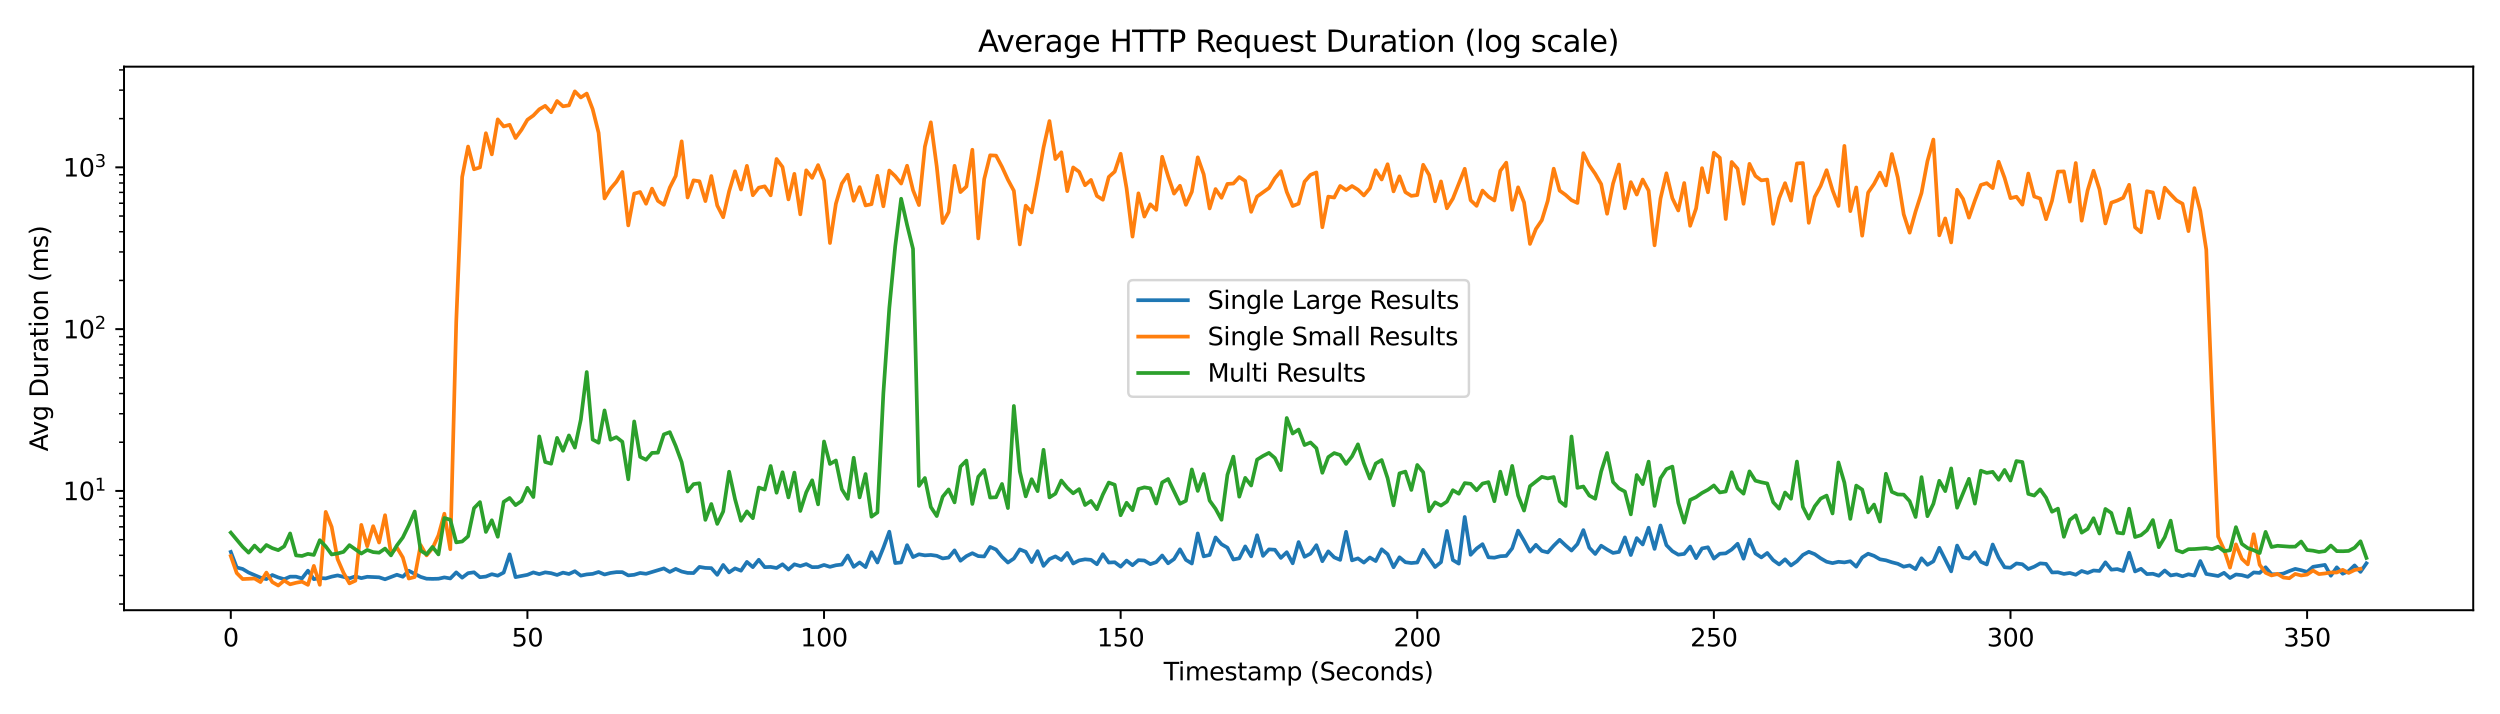 <?xml version="1.0" encoding="utf-8" standalone="no"?>
<!DOCTYPE svg PUBLIC "-//W3C//DTD SVG 1.1//EN"
  "http://www.w3.org/Graphics/SVG/1.1/DTD/svg11.dtd">
<svg xmlns:xlink="http://www.w3.org/1999/xlink" width="1008pt" height="288pt" viewBox="0 0 1008 288" xmlns="http://www.w3.org/2000/svg" version="1.1">
 <defs>
  <style type="text/css">*{stroke-linejoin: round; stroke-linecap: butt}</style>
 </defs>
 <g id="figure_1">
  <g id="patch_1">
   <path d="M 0 288 
L 1008 288 
L 1008 0 
L 0 0 
z
" style="fill: #ffffff"/>
  </g>
  <g id="axes_1">
   <g id="patch_2">
    <path d="M 50.003 246.04 
L 997.2 246.04 
L 997.2 26.88 
L 50.003 26.88 
z
" style="fill: #ffffff"/>
   </g>
   <g id="matplotlib.axis_1">
    <g id="xtick_1">
     <g id="line2d_1">
      <defs>
       <path id="mf1bc089204" d="M 0 0 
L 0 3.5 
" style="stroke: #000000; stroke-width: 0.8"/>
      </defs>
      <g>
       <use xlink:href="#mf1bc089204" x="93.057" y="246.04" style="stroke: #000000; stroke-width: 0.8"/>
      </g>
     </g>
     <g id="text_1">
      <!-- 0 -->
      <g transform="translate(89.876 260.638) scale(0.1 -0.1)">
       <defs>
        <path id="DejaVuSans-30" d="M 2034 4250 
Q 1547 4250 1301 3770 
Q 1056 3291 1056 2328 
Q 1056 1369 1301 889 
Q 1547 409 2034 409 
Q 2525 409 2770 889 
Q 3016 1369 3016 2328 
Q 3016 3291 2770 3770 
Q 2525 4250 2034 4250 
z
M 2034 4750 
Q 2819 4750 3233 4129 
Q 3647 3509 3647 2328 
Q 3647 1150 3233 529 
Q 2819 -91 2034 -91 
Q 1250 -91 836 529 
Q 422 1150 422 2328 
Q 422 3509 836 4129 
Q 1250 4750 2034 4750 
z
" transform="scale(0.016)"/>
       </defs>
       <use xlink:href="#DejaVuSans-30"/>
      </g>
     </g>
    </g>
    <g id="xtick_2">
     <g id="line2d_2">
      <g>
       <use xlink:href="#mf1bc089204" x="212.653" y="246.04" style="stroke: #000000; stroke-width: 0.8"/>
      </g>
     </g>
     <g id="text_2">
      <!-- 50 -->
      <g transform="translate(206.29 260.638) scale(0.1 -0.1)">
       <defs>
        <path id="DejaVuSans-35" d="M 691 4666 
L 3169 4666 
L 3169 4134 
L 1269 4134 
L 1269 2991 
Q 1406 3038 1543 3061 
Q 1681 3084 1819 3084 
Q 2600 3084 3056 2656 
Q 3513 2228 3513 1497 
Q 3513 744 3044 326 
Q 2575 -91 1722 -91 
Q 1428 -91 1123 -41 
Q 819 9 494 109 
L 494 744 
Q 775 591 1075 516 
Q 1375 441 1709 441 
Q 2250 441 2565 725 
Q 2881 1009 2881 1497 
Q 2881 1984 2565 2268 
Q 2250 2553 1709 2553 
Q 1456 2553 1204 2497 
Q 953 2441 691 2322 
L 691 4666 
z
" transform="scale(0.016)"/>
       </defs>
       <use xlink:href="#DejaVuSans-35"/>
       <use xlink:href="#DejaVuSans-30" transform="translate(63.623 0)"/>
      </g>
     </g>
    </g>
    <g id="xtick_3">
     <g id="line2d_3">
      <g>
       <use xlink:href="#mf1bc089204" x="332.248" y="246.04" style="stroke: #000000; stroke-width: 0.8"/>
      </g>
     </g>
     <g id="text_3">
      <!-- 100 -->
      <g transform="translate(322.705 260.638) scale(0.1 -0.1)">
       <defs>
        <path id="DejaVuSans-31" d="M 794 531 
L 1825 531 
L 1825 4091 
L 703 3866 
L 703 4441 
L 1819 4666 
L 2450 4666 
L 2450 531 
L 3481 531 
L 3481 0 
L 794 0 
L 794 531 
z
" transform="scale(0.016)"/>
       </defs>
       <use xlink:href="#DejaVuSans-31"/>
       <use xlink:href="#DejaVuSans-30" transform="translate(63.623 0)"/>
       <use xlink:href="#DejaVuSans-30" transform="translate(127.246 0)"/>
      </g>
     </g>
    </g>
    <g id="xtick_4">
     <g id="line2d_4">
      <g>
       <use xlink:href="#mf1bc089204" x="451.844" y="246.04" style="stroke: #000000; stroke-width: 0.8"/>
      </g>
     </g>
     <g id="text_4">
      <!-- 150 -->
      <g transform="translate(442.3 260.638) scale(0.1 -0.1)">
       <use xlink:href="#DejaVuSans-31"/>
       <use xlink:href="#DejaVuSans-35" transform="translate(63.623 0)"/>
       <use xlink:href="#DejaVuSans-30" transform="translate(127.246 0)"/>
      </g>
     </g>
    </g>
    <g id="xtick_5">
     <g id="line2d_5">
      <g>
       <use xlink:href="#mf1bc089204" x="571.44" y="246.04" style="stroke: #000000; stroke-width: 0.8"/>
      </g>
     </g>
     <g id="text_5">
      <!-- 200 -->
      <g transform="translate(561.896 260.638) scale(0.1 -0.1)">
       <defs>
        <path id="DejaVuSans-32" d="M 1228 531 
L 3431 531 
L 3431 0 
L 469 0 
L 469 531 
Q 828 903 1448 1529 
Q 2069 2156 2228 2338 
Q 2531 2678 2651 2914 
Q 2772 3150 2772 3378 
Q 2772 3750 2511 3984 
Q 2250 4219 1831 4219 
Q 1534 4219 1204 4116 
Q 875 4013 500 3803 
L 500 4441 
Q 881 4594 1212 4672 
Q 1544 4750 1819 4750 
Q 2544 4750 2975 4387 
Q 3406 4025 3406 3419 
Q 3406 3131 3298 2873 
Q 3191 2616 2906 2266 
Q 2828 2175 2409 1742 
Q 1991 1309 1228 531 
z
" transform="scale(0.016)"/>
       </defs>
       <use xlink:href="#DejaVuSans-32"/>
       <use xlink:href="#DejaVuSans-30" transform="translate(63.623 0)"/>
       <use xlink:href="#DejaVuSans-30" transform="translate(127.246 0)"/>
      </g>
     </g>
    </g>
    <g id="xtick_6">
     <g id="line2d_6">
      <g>
       <use xlink:href="#mf1bc089204" x="691.035" y="246.04" style="stroke: #000000; stroke-width: 0.8"/>
      </g>
     </g>
     <g id="text_6">
      <!-- 250 -->
      <g transform="translate(681.491 260.638) scale(0.1 -0.1)">
       <use xlink:href="#DejaVuSans-32"/>
       <use xlink:href="#DejaVuSans-35" transform="translate(63.623 0)"/>
       <use xlink:href="#DejaVuSans-30" transform="translate(127.246 0)"/>
      </g>
     </g>
    </g>
    <g id="xtick_7">
     <g id="line2d_7">
      <g>
       <use xlink:href="#mf1bc089204" x="810.631" y="246.04" style="stroke: #000000; stroke-width: 0.8"/>
      </g>
     </g>
     <g id="text_7">
      <!-- 300 -->
      <g transform="translate(801.087 260.638) scale(0.1 -0.1)">
       <defs>
        <path id="DejaVuSans-33" d="M 2597 2516 
Q 3050 2419 3304 2112 
Q 3559 1806 3559 1356 
Q 3559 666 3084 287 
Q 2609 -91 1734 -91 
Q 1441 -91 1130 -33 
Q 819 25 488 141 
L 488 750 
Q 750 597 1062 519 
Q 1375 441 1716 441 
Q 2309 441 2620 675 
Q 2931 909 2931 1356 
Q 2931 1769 2642 2001 
Q 2353 2234 1838 2234 
L 1294 2234 
L 1294 2753 
L 1863 2753 
Q 2328 2753 2575 2939 
Q 2822 3125 2822 3475 
Q 2822 3834 2567 4026 
Q 2313 4219 1838 4219 
Q 1578 4219 1281 4162 
Q 984 4106 628 3988 
L 628 4550 
Q 988 4650 1302 4700 
Q 1616 4750 1894 4750 
Q 2613 4750 3031 4423 
Q 3450 4097 3450 3541 
Q 3450 3153 3228 2886 
Q 3006 2619 2597 2516 
z
" transform="scale(0.016)"/>
       </defs>
       <use xlink:href="#DejaVuSans-33"/>
       <use xlink:href="#DejaVuSans-30" transform="translate(63.623 0)"/>
       <use xlink:href="#DejaVuSans-30" transform="translate(127.246 0)"/>
      </g>
     </g>
    </g>
    <g id="xtick_8">
     <g id="line2d_8">
      <g>
       <use xlink:href="#mf1bc089204" x="930.226" y="246.04" style="stroke: #000000; stroke-width: 0.8"/>
      </g>
     </g>
     <g id="text_8">
      <!-- 350 -->
      <g transform="translate(920.683 260.638) scale(0.1 -0.1)">
       <use xlink:href="#DejaVuSans-33"/>
       <use xlink:href="#DejaVuSans-35" transform="translate(63.623 0)"/>
       <use xlink:href="#DejaVuSans-30" transform="translate(127.246 0)"/>
      </g>
     </g>
    </g>
    <g id="text_9">
     <!-- Timestamp (Seconds) -->
     <g transform="translate(469.197 274.317) scale(0.1 -0.1)">
      <defs>
       <path id="DejaVuSans-54" d="M -19 4666 
L 3928 4666 
L 3928 4134 
L 2272 4134 
L 2272 0 
L 1638 0 
L 1638 4134 
L -19 4134 
L -19 4666 
z
" transform="scale(0.016)"/>
       <path id="DejaVuSans-69" d="M 603 3500 
L 1178 3500 
L 1178 0 
L 603 0 
L 603 3500 
z
M 603 4863 
L 1178 4863 
L 1178 4134 
L 603 4134 
L 603 4863 
z
" transform="scale(0.016)"/>
       <path id="DejaVuSans-6d" d="M 3328 2828 
Q 3544 3216 3844 3400 
Q 4144 3584 4550 3584 
Q 5097 3584 5394 3201 
Q 5691 2819 5691 2113 
L 5691 0 
L 5113 0 
L 5113 2094 
Q 5113 2597 4934 2840 
Q 4756 3084 4391 3084 
Q 3944 3084 3684 2787 
Q 3425 2491 3425 1978 
L 3425 0 
L 2847 0 
L 2847 2094 
Q 2847 2600 2669 2842 
Q 2491 3084 2119 3084 
Q 1678 3084 1418 2786 
Q 1159 2488 1159 1978 
L 1159 0 
L 581 0 
L 581 3500 
L 1159 3500 
L 1159 2956 
Q 1356 3278 1631 3431 
Q 1906 3584 2284 3584 
Q 2666 3584 2933 3390 
Q 3200 3197 3328 2828 
z
" transform="scale(0.016)"/>
       <path id="DejaVuSans-65" d="M 3597 1894 
L 3597 1613 
L 953 1613 
Q 991 1019 1311 708 
Q 1631 397 2203 397 
Q 2534 397 2845 478 
Q 3156 559 3463 722 
L 3463 178 
Q 3153 47 2828 -22 
Q 2503 -91 2169 -91 
Q 1331 -91 842 396 
Q 353 884 353 1716 
Q 353 2575 817 3079 
Q 1281 3584 2069 3584 
Q 2775 3584 3186 3129 
Q 3597 2675 3597 1894 
z
M 3022 2063 
Q 3016 2534 2758 2815 
Q 2500 3097 2075 3097 
Q 1594 3097 1305 2825 
Q 1016 2553 972 2059 
L 3022 2063 
z
" transform="scale(0.016)"/>
       <path id="DejaVuSans-73" d="M 2834 3397 
L 2834 2853 
Q 2591 2978 2328 3040 
Q 2066 3103 1784 3103 
Q 1356 3103 1142 2972 
Q 928 2841 928 2578 
Q 928 2378 1081 2264 
Q 1234 2150 1697 2047 
L 1894 2003 
Q 2506 1872 2764 1633 
Q 3022 1394 3022 966 
Q 3022 478 2636 193 
Q 2250 -91 1575 -91 
Q 1294 -91 989 -36 
Q 684 19 347 128 
L 347 722 
Q 666 556 975 473 
Q 1284 391 1588 391 
Q 1994 391 2212 530 
Q 2431 669 2431 922 
Q 2431 1156 2273 1281 
Q 2116 1406 1581 1522 
L 1381 1569 
Q 847 1681 609 1914 
Q 372 2147 372 2553 
Q 372 3047 722 3315 
Q 1072 3584 1716 3584 
Q 2034 3584 2315 3537 
Q 2597 3491 2834 3397 
z
" transform="scale(0.016)"/>
       <path id="DejaVuSans-74" d="M 1172 4494 
L 1172 3500 
L 2356 3500 
L 2356 3053 
L 1172 3053 
L 1172 1153 
Q 1172 725 1289 603 
Q 1406 481 1766 481 
L 2356 481 
L 2356 0 
L 1766 0 
Q 1100 0 847 248 
Q 594 497 594 1153 
L 594 3053 
L 172 3053 
L 172 3500 
L 594 3500 
L 594 4494 
L 1172 4494 
z
" transform="scale(0.016)"/>
       <path id="DejaVuSans-61" d="M 2194 1759 
Q 1497 1759 1228 1600 
Q 959 1441 959 1056 
Q 959 750 1161 570 
Q 1363 391 1709 391 
Q 2188 391 2477 730 
Q 2766 1069 2766 1631 
L 2766 1759 
L 2194 1759 
z
M 3341 1997 
L 3341 0 
L 2766 0 
L 2766 531 
Q 2569 213 2275 61 
Q 1981 -91 1556 -91 
Q 1019 -91 701 211 
Q 384 513 384 1019 
Q 384 1609 779 1909 
Q 1175 2209 1959 2209 
L 2766 2209 
L 2766 2266 
Q 2766 2663 2505 2880 
Q 2244 3097 1772 3097 
Q 1472 3097 1187 3025 
Q 903 2953 641 2809 
L 641 3341 
Q 956 3463 1253 3523 
Q 1550 3584 1831 3584 
Q 2591 3584 2966 3190 
Q 3341 2797 3341 1997 
z
" transform="scale(0.016)"/>
       <path id="DejaVuSans-70" d="M 1159 525 
L 1159 -1331 
L 581 -1331 
L 581 3500 
L 1159 3500 
L 1159 2969 
Q 1341 3281 1617 3432 
Q 1894 3584 2278 3584 
Q 2916 3584 3314 3078 
Q 3713 2572 3713 1747 
Q 3713 922 3314 415 
Q 2916 -91 2278 -91 
Q 1894 -91 1617 61 
Q 1341 213 1159 525 
z
M 3116 1747 
Q 3116 2381 2855 2742 
Q 2594 3103 2138 3103 
Q 1681 3103 1420 2742 
Q 1159 2381 1159 1747 
Q 1159 1113 1420 752 
Q 1681 391 2138 391 
Q 2594 391 2855 752 
Q 3116 1113 3116 1747 
z
" transform="scale(0.016)"/>
       <path id="DejaVuSans-20" transform="scale(0.016)"/>
       <path id="DejaVuSans-28" d="M 1984 4856 
Q 1566 4138 1362 3434 
Q 1159 2731 1159 2009 
Q 1159 1288 1364 580 
Q 1569 -128 1984 -844 
L 1484 -844 
Q 1016 -109 783 600 
Q 550 1309 550 2009 
Q 550 2706 781 3412 
Q 1013 4119 1484 4856 
L 1984 4856 
z
" transform="scale(0.016)"/>
       <path id="DejaVuSans-53" d="M 3425 4513 
L 3425 3897 
Q 3066 4069 2747 4153 
Q 2428 4238 2131 4238 
Q 1616 4238 1336 4038 
Q 1056 3838 1056 3469 
Q 1056 3159 1242 3001 
Q 1428 2844 1947 2747 
L 2328 2669 
Q 3034 2534 3370 2195 
Q 3706 1856 3706 1288 
Q 3706 609 3251 259 
Q 2797 -91 1919 -91 
Q 1588 -91 1214 -16 
Q 841 59 441 206 
L 441 856 
Q 825 641 1194 531 
Q 1563 422 1919 422 
Q 2459 422 2753 634 
Q 3047 847 3047 1241 
Q 3047 1584 2836 1778 
Q 2625 1972 2144 2069 
L 1759 2144 
Q 1053 2284 737 2584 
Q 422 2884 422 3419 
Q 422 4038 858 4394 
Q 1294 4750 2059 4750 
Q 2388 4750 2728 4690 
Q 3069 4631 3425 4513 
z
" transform="scale(0.016)"/>
       <path id="DejaVuSans-63" d="M 3122 3366 
L 3122 2828 
Q 2878 2963 2633 3030 
Q 2388 3097 2138 3097 
Q 1578 3097 1268 2742 
Q 959 2388 959 1747 
Q 959 1106 1268 751 
Q 1578 397 2138 397 
Q 2388 397 2633 464 
Q 2878 531 3122 666 
L 3122 134 
Q 2881 22 2623 -34 
Q 2366 -91 2075 -91 
Q 1284 -91 818 406 
Q 353 903 353 1747 
Q 353 2603 823 3093 
Q 1294 3584 2113 3584 
Q 2378 3584 2631 3529 
Q 2884 3475 3122 3366 
z
" transform="scale(0.016)"/>
       <path id="DejaVuSans-6f" d="M 1959 3097 
Q 1497 3097 1228 2736 
Q 959 2375 959 1747 
Q 959 1119 1226 758 
Q 1494 397 1959 397 
Q 2419 397 2687 759 
Q 2956 1122 2956 1747 
Q 2956 2369 2687 2733 
Q 2419 3097 1959 3097 
z
M 1959 3584 
Q 2709 3584 3137 3096 
Q 3566 2609 3566 1747 
Q 3566 888 3137 398 
Q 2709 -91 1959 -91 
Q 1206 -91 779 398 
Q 353 888 353 1747 
Q 353 2609 779 3096 
Q 1206 3584 1959 3584 
z
" transform="scale(0.016)"/>
       <path id="DejaVuSans-6e" d="M 3513 2113 
L 3513 0 
L 2938 0 
L 2938 2094 
Q 2938 2591 2744 2837 
Q 2550 3084 2163 3084 
Q 1697 3084 1428 2787 
Q 1159 2491 1159 1978 
L 1159 0 
L 581 0 
L 581 3500 
L 1159 3500 
L 1159 2956 
Q 1366 3272 1645 3428 
Q 1925 3584 2291 3584 
Q 2894 3584 3203 3211 
Q 3513 2838 3513 2113 
z
" transform="scale(0.016)"/>
       <path id="DejaVuSans-64" d="M 2906 2969 
L 2906 4863 
L 3481 4863 
L 3481 0 
L 2906 0 
L 2906 525 
Q 2725 213 2448 61 
Q 2172 -91 1784 -91 
Q 1150 -91 751 415 
Q 353 922 353 1747 
Q 353 2572 751 3078 
Q 1150 3584 1784 3584 
Q 2172 3584 2448 3432 
Q 2725 3281 2906 2969 
z
M 947 1747 
Q 947 1113 1208 752 
Q 1469 391 1925 391 
Q 2381 391 2643 752 
Q 2906 1113 2906 1747 
Q 2906 2381 2643 2742 
Q 2381 3103 1925 3103 
Q 1469 3103 1208 2742 
Q 947 2381 947 1747 
z
" transform="scale(0.016)"/>
       <path id="DejaVuSans-29" d="M 513 4856 
L 1013 4856 
Q 1481 4119 1714 3412 
Q 1947 2706 1947 2009 
Q 1947 1309 1714 600 
Q 1481 -109 1013 -844 
L 513 -844 
Q 928 -128 1133 580 
Q 1338 1288 1338 2009 
Q 1338 2731 1133 3434 
Q 928 4138 513 4856 
z
" transform="scale(0.016)"/>
      </defs>
      <use xlink:href="#DejaVuSans-54"/>
      <use xlink:href="#DejaVuSans-69" transform="translate(57.959 0)"/>
      <use xlink:href="#DejaVuSans-6d" transform="translate(85.742 0)"/>
      <use xlink:href="#DejaVuSans-65" transform="translate(183.154 0)"/>
      <use xlink:href="#DejaVuSans-73" transform="translate(244.678 0)"/>
      <use xlink:href="#DejaVuSans-74" transform="translate(296.777 0)"/>
      <use xlink:href="#DejaVuSans-61" transform="translate(335.986 0)"/>
      <use xlink:href="#DejaVuSans-6d" transform="translate(397.266 0)"/>
      <use xlink:href="#DejaVuSans-70" transform="translate(494.678 0)"/>
      <use xlink:href="#DejaVuSans-20" transform="translate(558.154 0)"/>
      <use xlink:href="#DejaVuSans-28" transform="translate(589.941 0)"/>
      <use xlink:href="#DejaVuSans-53" transform="translate(628.955 0)"/>
      <use xlink:href="#DejaVuSans-65" transform="translate(692.432 0)"/>
      <use xlink:href="#DejaVuSans-63" transform="translate(753.955 0)"/>
      <use xlink:href="#DejaVuSans-6f" transform="translate(808.936 0)"/>
      <use xlink:href="#DejaVuSans-6e" transform="translate(870.117 0)"/>
      <use xlink:href="#DejaVuSans-64" transform="translate(933.496 0)"/>
      <use xlink:href="#DejaVuSans-73" transform="translate(996.973 0)"/>
      <use xlink:href="#DejaVuSans-29" transform="translate(1049.072 0)"/>
     </g>
    </g>
   </g>
   <g id="matplotlib.axis_2">
    <g id="ytick_1">
     <g id="line2d_9">
      <defs>
       <path id="m3a7e200749" d="M 0 0 
L -3.5 0 
" style="stroke: #000000; stroke-width: 0.8"/>
      </defs>
      <g>
       <use xlink:href="#m3a7e200749" x="50.003" y="197.947" style="stroke: #000000; stroke-width: 0.8"/>
      </g>
     </g>
     <g id="text_10">
      <!-- $\mathdefault{10^{1}}$ -->
      <g transform="translate(25.403 201.746) scale(0.1 -0.1)">
       <use xlink:href="#DejaVuSans-31" transform="translate(0 0.684)"/>
       <use xlink:href="#DejaVuSans-30" transform="translate(63.623 0.684)"/>
       <use xlink:href="#DejaVuSans-31" transform="translate(128.203 38.966) scale(0.7)"/>
      </g>
     </g>
    </g>
    <g id="ytick_2">
     <g id="line2d_10">
      <g>
       <use xlink:href="#m3a7e200749" x="50.003" y="132.707" style="stroke: #000000; stroke-width: 0.8"/>
      </g>
     </g>
     <g id="text_11">
      <!-- $\mathdefault{10^{2}}$ -->
      <g transform="translate(25.403 136.507) scale(0.1 -0.1)">
       <use xlink:href="#DejaVuSans-31" transform="translate(0 0.766)"/>
       <use xlink:href="#DejaVuSans-30" transform="translate(63.623 0.766)"/>
       <use xlink:href="#DejaVuSans-32" transform="translate(128.203 39.047) scale(0.7)"/>
      </g>
     </g>
    </g>
    <g id="ytick_3">
     <g id="line2d_11">
      <g>
       <use xlink:href="#m3a7e200749" x="50.003" y="67.468" style="stroke: #000000; stroke-width: 0.8"/>
      </g>
     </g>
     <g id="text_12">
      <!-- $\mathdefault{10^{3}}$ -->
      <g transform="translate(25.403 71.267) scale(0.1 -0.1)">
       <use xlink:href="#DejaVuSans-31" transform="translate(0 0.766)"/>
       <use xlink:href="#DejaVuSans-30" transform="translate(63.623 0.766)"/>
       <use xlink:href="#DejaVuSans-33" transform="translate(128.203 39.047) scale(0.7)"/>
      </g>
     </g>
    </g>
    <g id="ytick_4">
     <g id="line2d_12">
      <defs>
       <path id="mec856855a8" d="M 0 0 
L -2 0 
" style="stroke: #000000; stroke-width: 0.6"/>
      </defs>
      <g>
       <use xlink:href="#mec856855a8" x="50.003" y="243.548" style="stroke: #000000; stroke-width: 0.6"/>
      </g>
     </g>
    </g>
    <g id="ytick_5">
     <g id="line2d_13">
      <g>
       <use xlink:href="#mec856855a8" x="50.003" y="232.06" style="stroke: #000000; stroke-width: 0.6"/>
      </g>
     </g>
    </g>
    <g id="ytick_6">
     <g id="line2d_14">
      <g>
       <use xlink:href="#mec856855a8" x="50.003" y="223.909" style="stroke: #000000; stroke-width: 0.6"/>
      </g>
     </g>
    </g>
    <g id="ytick_7">
     <g id="line2d_15">
      <g>
       <use xlink:href="#mec856855a8" x="50.003" y="217.586" style="stroke: #000000; stroke-width: 0.6"/>
      </g>
     </g>
    </g>
    <g id="ytick_8">
     <g id="line2d_16">
      <g>
       <use xlink:href="#mec856855a8" x="50.003" y="212.421" style="stroke: #000000; stroke-width: 0.6"/>
      </g>
     </g>
    </g>
    <g id="ytick_9">
     <g id="line2d_17">
      <g>
       <use xlink:href="#mec856855a8" x="50.003" y="208.053" style="stroke: #000000; stroke-width: 0.6"/>
      </g>
     </g>
    </g>
    <g id="ytick_10">
     <g id="line2d_18">
      <g>
       <use xlink:href="#mec856855a8" x="50.003" y="204.27" style="stroke: #000000; stroke-width: 0.6"/>
      </g>
     </g>
    </g>
    <g id="ytick_11">
     <g id="line2d_19">
      <g>
       <use xlink:href="#mec856855a8" x="50.003" y="200.932" style="stroke: #000000; stroke-width: 0.6"/>
      </g>
     </g>
    </g>
    <g id="ytick_12">
     <g id="line2d_20">
      <g>
       <use xlink:href="#mec856855a8" x="50.003" y="178.308" style="stroke: #000000; stroke-width: 0.6"/>
      </g>
     </g>
    </g>
    <g id="ytick_13">
     <g id="line2d_21">
      <g>
       <use xlink:href="#mec856855a8" x="50.003" y="166.82" style="stroke: #000000; stroke-width: 0.6"/>
      </g>
     </g>
    </g>
    <g id="ytick_14">
     <g id="line2d_22">
      <g>
       <use xlink:href="#mec856855a8" x="50.003" y="158.669" style="stroke: #000000; stroke-width: 0.6"/>
      </g>
     </g>
    </g>
    <g id="ytick_15">
     <g id="line2d_23">
      <g>
       <use xlink:href="#mec856855a8" x="50.003" y="152.347" style="stroke: #000000; stroke-width: 0.6"/>
      </g>
     </g>
    </g>
    <g id="ytick_16">
     <g id="line2d_24">
      <g>
       <use xlink:href="#mec856855a8" x="50.003" y="147.181" style="stroke: #000000; stroke-width: 0.6"/>
      </g>
     </g>
    </g>
    <g id="ytick_17">
     <g id="line2d_25">
      <g>
       <use xlink:href="#mec856855a8" x="50.003" y="142.813" style="stroke: #000000; stroke-width: 0.6"/>
      </g>
     </g>
    </g>
    <g id="ytick_18">
     <g id="line2d_26">
      <g>
       <use xlink:href="#mec856855a8" x="50.003" y="139.03" style="stroke: #000000; stroke-width: 0.6"/>
      </g>
     </g>
    </g>
    <g id="ytick_19">
     <g id="line2d_27">
      <g>
       <use xlink:href="#mec856855a8" x="50.003" y="135.693" style="stroke: #000000; stroke-width: 0.6"/>
      </g>
     </g>
    </g>
    <g id="ytick_20">
     <g id="line2d_28">
      <g>
       <use xlink:href="#mec856855a8" x="50.003" y="113.068" style="stroke: #000000; stroke-width: 0.6"/>
      </g>
     </g>
    </g>
    <g id="ytick_21">
     <g id="line2d_29">
      <g>
       <use xlink:href="#mec856855a8" x="50.003" y="101.58" style="stroke: #000000; stroke-width: 0.6"/>
      </g>
     </g>
    </g>
    <g id="ytick_22">
     <g id="line2d_30">
      <g>
       <use xlink:href="#mec856855a8" x="50.003" y="93.429" style="stroke: #000000; stroke-width: 0.6"/>
      </g>
     </g>
    </g>
    <g id="ytick_23">
     <g id="line2d_31">
      <g>
       <use xlink:href="#mec856855a8" x="50.003" y="87.107" style="stroke: #000000; stroke-width: 0.6"/>
      </g>
     </g>
    </g>
    <g id="ytick_24">
     <g id="line2d_32">
      <g>
       <use xlink:href="#mec856855a8" x="50.003" y="81.941" style="stroke: #000000; stroke-width: 0.6"/>
      </g>
     </g>
    </g>
    <g id="ytick_25">
     <g id="line2d_33">
      <g>
       <use xlink:href="#mec856855a8" x="50.003" y="77.574" style="stroke: #000000; stroke-width: 0.6"/>
      </g>
     </g>
    </g>
    <g id="ytick_26">
     <g id="line2d_34">
      <g>
       <use xlink:href="#mec856855a8" x="50.003" y="73.79" style="stroke: #000000; stroke-width: 0.6"/>
      </g>
     </g>
    </g>
    <g id="ytick_27">
     <g id="line2d_35">
      <g>
       <use xlink:href="#mec856855a8" x="50.003" y="70.453" style="stroke: #000000; stroke-width: 0.6"/>
      </g>
     </g>
    </g>
    <g id="ytick_28">
     <g id="line2d_36">
      <g>
       <use xlink:href="#mec856855a8" x="50.003" y="47.829" style="stroke: #000000; stroke-width: 0.6"/>
      </g>
     </g>
    </g>
    <g id="ytick_29">
     <g id="line2d_37">
      <g>
       <use xlink:href="#mec856855a8" x="50.003" y="36.34" style="stroke: #000000; stroke-width: 0.6"/>
      </g>
     </g>
    </g>
    <g id="ytick_30">
     <g id="line2d_38">
      <g>
       <use xlink:href="#mec856855a8" x="50.003" y="28.19" style="stroke: #000000; stroke-width: 0.6"/>
      </g>
     </g>
    </g>
    <g id="text_13">
     <!-- Avg Duration (ms) -->
     <g transform="translate(19.323 181.99) rotate(-90) scale(0.1 -0.1)">
      <defs>
       <path id="DejaVuSans-41" d="M 2188 4044 
L 1331 1722 
L 3047 1722 
L 2188 4044 
z
M 1831 4666 
L 2547 4666 
L 4325 0 
L 3669 0 
L 3244 1197 
L 1141 1197 
L 716 0 
L 50 0 
L 1831 4666 
z
" transform="scale(0.016)"/>
       <path id="DejaVuSans-76" d="M 191 3500 
L 800 3500 
L 1894 563 
L 2988 3500 
L 3597 3500 
L 2284 0 
L 1503 0 
L 191 3500 
z
" transform="scale(0.016)"/>
       <path id="DejaVuSans-67" d="M 2906 1791 
Q 2906 2416 2648 2759 
Q 2391 3103 1925 3103 
Q 1463 3103 1205 2759 
Q 947 2416 947 1791 
Q 947 1169 1205 825 
Q 1463 481 1925 481 
Q 2391 481 2648 825 
Q 2906 1169 2906 1791 
z
M 3481 434 
Q 3481 -459 3084 -895 
Q 2688 -1331 1869 -1331 
Q 1566 -1331 1297 -1286 
Q 1028 -1241 775 -1147 
L 775 -588 
Q 1028 -725 1275 -790 
Q 1522 -856 1778 -856 
Q 2344 -856 2625 -561 
Q 2906 -266 2906 331 
L 2906 616 
Q 2728 306 2450 153 
Q 2172 0 1784 0 
Q 1141 0 747 490 
Q 353 981 353 1791 
Q 353 2603 747 3093 
Q 1141 3584 1784 3584 
Q 2172 3584 2450 3431 
Q 2728 3278 2906 2969 
L 2906 3500 
L 3481 3500 
L 3481 434 
z
" transform="scale(0.016)"/>
       <path id="DejaVuSans-44" d="M 1259 4147 
L 1259 519 
L 2022 519 
Q 2988 519 3436 956 
Q 3884 1394 3884 2338 
Q 3884 3275 3436 3711 
Q 2988 4147 2022 4147 
L 1259 4147 
z
M 628 4666 
L 1925 4666 
Q 3281 4666 3915 4102 
Q 4550 3538 4550 2338 
Q 4550 1131 3912 565 
Q 3275 0 1925 0 
L 628 0 
L 628 4666 
z
" transform="scale(0.016)"/>
       <path id="DejaVuSans-75" d="M 544 1381 
L 544 3500 
L 1119 3500 
L 1119 1403 
Q 1119 906 1312 657 
Q 1506 409 1894 409 
Q 2359 409 2629 706 
Q 2900 1003 2900 1516 
L 2900 3500 
L 3475 3500 
L 3475 0 
L 2900 0 
L 2900 538 
Q 2691 219 2414 64 
Q 2138 -91 1772 -91 
Q 1169 -91 856 284 
Q 544 659 544 1381 
z
M 1991 3584 
L 1991 3584 
z
" transform="scale(0.016)"/>
       <path id="DejaVuSans-72" d="M 2631 2963 
Q 2534 3019 2420 3045 
Q 2306 3072 2169 3072 
Q 1681 3072 1420 2755 
Q 1159 2438 1159 1844 
L 1159 0 
L 581 0 
L 581 3500 
L 1159 3500 
L 1159 2956 
Q 1341 3275 1631 3429 
Q 1922 3584 2338 3584 
Q 2397 3584 2469 3576 
Q 2541 3569 2628 3553 
L 2631 2963 
z
" transform="scale(0.016)"/>
      </defs>
      <use xlink:href="#DejaVuSans-41"/>
      <use xlink:href="#DejaVuSans-76" transform="translate(62.533 0)"/>
      <use xlink:href="#DejaVuSans-67" transform="translate(121.713 0)"/>
      <use xlink:href="#DejaVuSans-20" transform="translate(185.189 0)"/>
      <use xlink:href="#DejaVuSans-44" transform="translate(216.977 0)"/>
      <use xlink:href="#DejaVuSans-75" transform="translate(293.979 0)"/>
      <use xlink:href="#DejaVuSans-72" transform="translate(357.357 0)"/>
      <use xlink:href="#DejaVuSans-61" transform="translate(398.471 0)"/>
      <use xlink:href="#DejaVuSans-74" transform="translate(459.75 0)"/>
      <use xlink:href="#DejaVuSans-69" transform="translate(498.959 0)"/>
      <use xlink:href="#DejaVuSans-6f" transform="translate(526.742 0)"/>
      <use xlink:href="#DejaVuSans-6e" transform="translate(587.924 0)"/>
      <use xlink:href="#DejaVuSans-20" transform="translate(651.303 0)"/>
      <use xlink:href="#DejaVuSans-28" transform="translate(683.09 0)"/>
      <use xlink:href="#DejaVuSans-6d" transform="translate(722.104 0)"/>
      <use xlink:href="#DejaVuSans-73" transform="translate(819.516 0)"/>
      <use xlink:href="#DejaVuSans-29" transform="translate(871.615 0)"/>
     </g>
    </g>
   </g>
   <g id="line2d_39">
    <path d="M 93.057 222.537 
L 95.449 228.791 
L 97.841 229.417 
L 100.233 230.852 
L 105.017 232.898 
L 107.409 233.493 
L 109.8 231.853 
L 112.192 232.832 
L 114.584 233.529 
L 116.976 232.509 
L 119.368 232.513 
L 121.76 233.214 
L 124.152 230.101 
L 126.544 233.522 
L 128.936 233.039 
L 131.328 233.223 
L 133.72 232.51 
L 136.112 231.998 
L 140.895 233.193 
L 143.287 232.39 
L 145.679 233.107 
L 148.071 232.561 
L 152.855 232.776 
L 155.247 233.564 
L 160.031 231.737 
L 162.423 232.542 
L 164.814 230.133 
L 169.598 232.601 
L 171.99 233.335 
L 174.382 233.402 
L 176.774 233.344 
L 179.166 232.809 
L 181.558 233.23 
L 183.95 230.781 
L 186.342 232.917 
L 188.734 231.102 
L 191.126 230.746 
L 193.517 232.741 
L 195.909 232.465 
L 198.301 231.513 
L 200.693 232.115 
L 203.085 230.855 
L 205.477 223.517 
L 207.869 232.699 
L 212.653 231.771 
L 215.045 230.797 
L 217.437 231.489 
L 219.828 230.773 
L 222.22 231.106 
L 224.612 231.826 
L 227.004 230.889 
L 229.396 231.432 
L 231.788 230.314 
L 234.18 232.092 
L 236.572 231.597 
L 238.964 231.384 
L 241.356 230.624 
L 243.748 231.642 
L 246.14 231.015 
L 248.531 230.69 
L 250.923 230.688 
L 253.315 231.998 
L 255.707 231.753 
L 258.099 231.025 
L 260.491 231.352 
L 267.667 229.183 
L 270.059 230.598 
L 272.451 229.374 
L 274.842 230.441 
L 277.234 230.996 
L 279.626 231.056 
L 282.018 228.576 
L 284.41 228.982 
L 286.802 229.073 
L 289.194 231.761 
L 291.586 227.795 
L 293.978 230.774 
L 296.37 229.176 
L 298.762 230.101 
L 301.153 226.568 
L 303.545 228.663 
L 305.937 225.699 
L 308.329 228.679 
L 310.721 228.584 
L 313.113 229.014 
L 315.505 227.519 
L 317.897 229.636 
L 320.289 227.528 
L 322.681 228.238 
L 325.073 227.442 
L 327.465 228.685 
L 329.856 228.627 
L 332.248 227.783 
L 334.64 228.552 
L 337.032 227.914 
L 339.424 227.624 
L 341.816 223.976 
L 344.208 228.546 
L 346.6 226.779 
L 348.992 228.66 
L 351.384 222.656 
L 353.776 226.802 
L 356.167 220.88 
L 358.559 214.375 
L 360.951 227.021 
L 363.343 226.77 
L 365.735 219.813 
L 368.127 224.621 
L 370.519 223.484 
L 372.911 223.922 
L 375.303 223.756 
L 377.695 224.094 
L 380.087 225.151 
L 382.479 224.814 
L 384.87 221.914 
L 387.262 226.091 
L 389.654 224.24 
L 392.046 223.046 
L 394.438 224.226 
L 396.83 224.364 
L 399.222 220.517 
L 401.614 221.58 
L 404.006 224.511 
L 406.398 226.818 
L 408.79 225.206 
L 411.181 221.523 
L 413.573 222.481 
L 415.965 226.631 
L 418.357 222.226 
L 420.749 228.155 
L 423.141 225.425 
L 425.533 224.34 
L 427.925 225.8 
L 430.317 222.945 
L 432.709 227.192 
L 435.101 225.96 
L 437.492 225.52 
L 439.884 225.731 
L 442.276 227.506 
L 444.668 223.458 
L 447.06 226.82 
L 449.452 226.689 
L 451.844 228.475 
L 454.236 226.028 
L 456.628 227.898 
L 459.02 225.847 
L 461.412 226.002 
L 463.804 227.461 
L 466.195 226.647 
L 468.587 223.977 
L 470.979 227.125 
L 473.371 225.42 
L 475.763 221.493 
L 478.155 225.727 
L 480.547 227.203 
L 482.939 215.086 
L 485.331 224.323 
L 487.723 223.755 
L 490.115 216.702 
L 492.506 219.429 
L 494.898 220.825 
L 497.29 225.588 
L 499.682 225.097 
L 502.074 220.313 
L 504.466 224.318 
L 506.858 215.804 
L 509.25 224.121 
L 511.642 221.513 
L 514.034 221.659 
L 516.426 224.947 
L 518.818 222.65 
L 521.209 227.119 
L 523.601 218.571 
L 525.993 224.498 
L 528.385 223.231 
L 530.777 219.819 
L 533.169 226.277 
L 535.561 222.314 
L 537.953 224.731 
L 540.345 225.738 
L 542.737 214.437 
L 545.129 225.94 
L 547.52 225.137 
L 549.912 226.829 
L 552.304 224.785 
L 554.696 226.217 
L 557.088 221.469 
L 559.48 223.457 
L 561.872 228.703 
L 564.264 224.697 
L 566.656 226.681 
L 569.048 227.021 
L 571.44 226.794 
L 573.832 221.696 
L 578.615 228.625 
L 581.007 226.658 
L 583.399 214.08 
L 585.791 225.816 
L 588.183 227.248 
L 590.575 208.446 
L 592.967 223.687 
L 595.359 221.171 
L 597.751 219.41 
L 600.143 224.706 
L 602.534 224.861 
L 604.926 224.262 
L 607.318 224.138 
L 609.71 221.074 
L 612.102 213.955 
L 614.494 218.025 
L 616.886 222.414 
L 619.278 219.674 
L 621.67 222.117 
L 624.062 222.726 
L 626.454 220.024 
L 628.845 217.655 
L 631.237 219.907 
L 633.629 221.979 
L 636.021 219.36 
L 638.413 213.744 
L 640.805 220.845 
L 643.197 223.36 
L 645.589 220.029 
L 647.981 221.572 
L 650.373 222.943 
L 652.765 222.536 
L 655.157 216.675 
L 657.548 223.783 
L 659.94 216.975 
L 662.332 219.527 
L 664.724 212.777 
L 667.116 221.31 
L 669.508 211.876 
L 671.9 219.795 
L 674.292 222.23 
L 676.684 223.646 
L 679.076 223.331 
L 681.468 220.377 
L 683.859 225.04 
L 686.251 221.129 
L 688.643 220.662 
L 691.035 225.219 
L 693.427 223.27 
L 695.819 223.111 
L 698.211 221.559 
L 700.603 219.247 
L 702.995 225.268 
L 705.387 217.575 
L 707.779 223.13 
L 710.171 224.745 
L 712.562 222.963 
L 714.954 225.855 
L 717.346 227.57 
L 719.738 225.518 
L 722.13 227.981 
L 724.522 226.307 
L 726.914 223.757 
L 729.306 222.481 
L 731.698 223.444 
L 734.09 225.119 
L 736.482 226.492 
L 738.873 227.06 
L 741.265 226.508 
L 743.657 226.76 
L 746.049 226.293 
L 748.441 228.479 
L 750.833 224.773 
L 753.225 223.255 
L 755.617 224.122 
L 758.009 225.51 
L 760.401 225.916 
L 762.793 226.701 
L 765.184 227.318 
L 767.576 228.488 
L 769.968 227.963 
L 772.36 229.475 
L 774.752 225.097 
L 777.144 227.727 
L 779.536 226.335 
L 781.928 220.873 
L 786.712 230.363 
L 789.104 219.981 
L 791.496 224.673 
L 793.887 225.227 
L 796.279 222.65 
L 798.671 226.513 
L 801.063 227.588 
L 803.455 219.547 
L 805.847 224.856 
L 808.239 228.717 
L 810.631 228.909 
L 813.023 227.18 
L 815.415 227.494 
L 817.807 229.445 
L 820.198 228.491 
L 822.59 227.153 
L 824.982 227.361 
L 827.374 230.807 
L 829.766 230.734 
L 832.158 231.405 
L 834.55 231.01 
L 836.942 231.739 
L 839.334 230.221 
L 841.726 230.994 
L 844.118 230.023 
L 846.51 230.204 
L 848.901 226.736 
L 851.293 229.693 
L 853.685 229.454 
L 856.077 230.196 
L 858.469 222.859 
L 860.861 230.399 
L 863.253 229.345 
L 865.645 231.476 
L 868.037 231.337 
L 870.429 232.134 
L 872.821 230.027 
L 875.212 232.021 
L 877.604 231.598 
L 879.996 232.369 
L 882.388 231.549 
L 884.78 232.052 
L 887.172 226.227 
L 889.564 231.416 
L 894.348 232.245 
L 896.74 230.961 
L 899.132 233.048 
L 901.524 231.627 
L 903.915 231.898 
L 906.307 232.567 
L 908.699 230.815 
L 911.091 230.989 
L 913.483 228.723 
L 915.875 231.548 
L 918.267 231.56 
L 920.659 231.259 
L 923.051 230.249 
L 925.443 229.37 
L 927.835 229.903 
L 930.226 230.599 
L 932.618 228.539 
L 937.402 227.771 
L 939.794 232.122 
L 942.186 228.755 
L 944.578 231.322 
L 946.97 230.278 
L 949.362 227.981 
L 951.754 230.57 
L 954.146 227.128 
L 954.146 227.128 
" clip-path="url(#p0f122de725)" style="fill: none; stroke: #1f77b4; stroke-width: 1.5; stroke-linecap: square"/>
   </g>
   <g id="line2d_40">
    <path d="M 93.057 224.216 
L 95.449 231.064 
L 97.841 233.474 
L 102.625 233.261 
L 105.017 234.681 
L 107.409 230.879 
L 109.8 234.705 
L 112.192 236.078 
L 114.584 234.076 
L 116.976 235.597 
L 119.368 234.973 
L 121.76 234.539 
L 124.152 235.807 
L 126.544 228.172 
L 128.936 235.783 
L 131.328 206.4 
L 133.72 212.443 
L 136.112 225.443 
L 138.503 230.936 
L 140.895 235.217 
L 143.287 234.138 
L 145.679 211.64 
L 148.071 220.236 
L 150.463 212.16 
L 152.855 218.741 
L 155.247 207.737 
L 157.639 223.13 
L 160.031 220.772 
L 162.423 224.771 
L 164.814 233.256 
L 167.206 232.647 
L 169.598 219.794 
L 171.99 223.928 
L 174.382 221.046 
L 176.774 215.87 
L 179.166 207.141 
L 181.558 221.452 
L 183.95 129.811 
L 186.342 71.363 
L 188.734 59.091 
L 191.126 68.253 
L 193.517 67.498 
L 195.909 53.719 
L 198.301 62.228 
L 200.693 48.131 
L 203.085 50.98 
L 205.477 50.318 
L 207.869 55.641 
L 210.261 52.352 
L 212.653 48.284 
L 215.045 46.574 
L 217.437 44.073 
L 219.828 42.675 
L 222.22 45.259 
L 224.612 40.726 
L 227.004 42.862 
L 229.396 42.479 
L 231.788 36.842 
L 234.18 39.295 
L 236.572 37.729 
L 238.964 44.033 
L 241.356 53.565 
L 243.748 80.012 
L 246.14 76.084 
L 248.531 73.271 
L 250.923 69.345 
L 253.315 90.876 
L 255.707 78.073 
L 258.099 77.42 
L 260.491 82.142 
L 262.883 76.062 
L 265.275 80.998 
L 267.667 82.577 
L 270.059 75.632 
L 272.451 70.904 
L 274.842 56.994 
L 277.234 79.625 
L 279.626 72.724 
L 282.018 73.096 
L 284.41 81.077 
L 286.802 70.984 
L 289.194 82.865 
L 291.586 87.582 
L 293.978 77.11 
L 296.37 69.066 
L 298.762 76.411 
L 301.153 66.88 
L 303.545 78.72 
L 305.937 75.673 
L 308.329 75.134 
L 310.721 78.753 
L 313.113 64.11 
L 315.505 67.33 
L 317.897 80.386 
L 320.289 70.104 
L 322.681 86.414 
L 325.073 68.679 
L 327.465 71.706 
L 329.856 66.57 
L 332.248 72.855 
L 334.64 97.979 
L 337.032 82.142 
L 339.424 74.008 
L 341.816 70.455 
L 344.208 80.958 
L 346.6 75.447 
L 348.992 82.826 
L 351.384 82.329 
L 353.776 70.878 
L 356.167 83.167 
L 358.559 68.76 
L 360.951 71.014 
L 363.343 74.005 
L 365.735 66.829 
L 368.127 76.672 
L 370.519 82.676 
L 372.911 59.158 
L 375.303 49.328 
L 377.695 67.145 
L 380.087 89.934 
L 382.479 85.515 
L 384.87 66.86 
L 387.262 77.44 
L 389.654 75.229 
L 392.046 60.38 
L 394.438 96.126 
L 396.83 72.22 
L 399.222 62.62 
L 401.614 62.756 
L 404.006 67.278 
L 406.398 72.472 
L 408.79 76.929 
L 411.181 98.536 
L 413.573 82.931 
L 415.965 85.632 
L 418.357 72.933 
L 420.749 59.478 
L 423.141 48.815 
L 425.533 64.13 
L 427.925 61.408 
L 430.317 77.06 
L 432.709 67.518 
L 435.101 69.257 
L 437.492 74.68 
L 439.884 72.544 
L 442.276 79.017 
L 444.668 80.53 
L 447.06 71.338 
L 449.452 69.202 
L 451.844 61.999 
L 454.236 75.94 
L 456.628 95.395 
L 459.02 77.955 
L 461.412 87.327 
L 463.804 82.373 
L 466.195 84.612 
L 468.587 63.22 
L 470.979 71.009 
L 473.371 78.057 
L 475.763 74.905 
L 478.155 82.575 
L 480.547 77.35 
L 482.939 63.445 
L 485.331 70.289 
L 487.723 84.03 
L 490.115 76.233 
L 492.506 79.744 
L 494.898 74.159 
L 497.29 73.998 
L 499.682 71.385 
L 502.074 72.965 
L 504.466 85.402 
L 506.858 79.253 
L 511.642 75.818 
L 514.034 71.842 
L 516.426 69.026 
L 518.818 77.383 
L 521.209 83.065 
L 523.601 82.127 
L 525.993 73.263 
L 528.385 70.508 
L 530.777 69.535 
L 533.169 91.613 
L 535.561 79.278 
L 537.953 79.641 
L 540.345 74.988 
L 542.737 76.639 
L 545.129 74.999 
L 547.52 76.487 
L 549.912 78.801 
L 552.304 75.931 
L 554.696 68.645 
L 557.088 72.368 
L 559.48 66.221 
L 561.872 77.156 
L 564.264 71.097 
L 566.656 77.48 
L 569.048 78.969 
L 571.44 78.644 
L 573.832 66.443 
L 576.223 70.538 
L 578.615 81.165 
L 581.007 73.154 
L 583.399 83.985 
L 585.791 80.084 
L 590.575 68.061 
L 592.967 80.747 
L 595.359 82.996 
L 597.751 76.842 
L 600.143 79.301 
L 602.534 80.844 
L 604.926 68.861 
L 607.318 65.59 
L 609.71 84.588 
L 612.102 75.537 
L 614.494 81.605 
L 616.886 98.346 
L 619.278 92.33 
L 621.67 88.779 
L 624.062 80.948 
L 626.454 68.024 
L 628.845 76.854 
L 631.237 78.587 
L 633.629 80.716 
L 636.021 81.837 
L 638.413 61.759 
L 640.805 66.634 
L 643.197 70.104 
L 645.589 74.243 
L 647.981 86.176 
L 650.373 74.05 
L 652.765 66.323 
L 655.157 83.997 
L 657.548 73.439 
L 659.94 78.441 
L 662.332 72.391 
L 664.724 76.861 
L 667.116 98.899 
L 669.508 80.09 
L 671.9 69.869 
L 674.292 79.931 
L 676.684 84.867 
L 679.076 73.805 
L 681.468 91.04 
L 683.859 84.035 
L 686.251 67.801 
L 688.643 77.53 
L 691.035 61.568 
L 693.427 63.602 
L 695.819 88.298 
L 698.211 65.315 
L 700.603 68.051 
L 702.995 82.164 
L 705.387 66.07 
L 707.779 70.946 
L 710.171 72.727 
L 712.562 72.405 
L 714.954 90.239 
L 717.346 79.944 
L 719.738 73.855 
L 722.13 80.894 
L 724.522 65.905 
L 726.914 65.733 
L 729.306 89.842 
L 731.698 79.394 
L 734.09 74.931 
L 736.482 68.627 
L 738.873 76.671 
L 741.265 83.031 
L 743.657 58.831 
L 746.049 85.122 
L 748.441 75.586 
L 750.833 95.017 
L 753.225 77.68 
L 755.617 74.167 
L 758.009 69.581 
L 760.401 74.743 
L 762.793 62.113 
L 765.184 71.558 
L 767.576 86.411 
L 769.968 93.825 
L 772.36 85.288 
L 774.752 77.801 
L 777.144 65.002 
L 779.536 56.278 
L 781.928 94.872 
L 784.32 88.074 
L 786.712 97.741 
L 789.104 76.528 
L 791.496 80.205 
L 793.887 87.753 
L 796.279 80.84 
L 798.671 74.587 
L 801.063 73.85 
L 803.455 75.847 
L 805.847 65.219 
L 808.239 71.702 
L 810.631 79.896 
L 813.023 79.328 
L 815.415 82.503 
L 817.807 69.977 
L 820.198 79.235 
L 822.59 80.058 
L 824.982 88.373 
L 827.374 80.945 
L 829.766 69.208 
L 832.158 69.102 
L 834.55 81.298 
L 836.942 65.735 
L 839.334 88.969 
L 841.726 76.799 
L 844.118 68.834 
L 846.51 76.373 
L 848.901 90.09 
L 851.293 81.715 
L 853.685 80.865 
L 856.077 79.753 
L 858.469 74.51 
L 860.861 91.638 
L 863.253 93.668 
L 865.645 77.1 
L 868.037 77.608 
L 870.429 87.95 
L 872.821 75.683 
L 875.212 78.357 
L 877.604 80.827 
L 879.996 82.145 
L 882.388 93.184 
L 884.78 75.856 
L 887.172 85.076 
L 889.564 100.657 
L 891.956 161.27 
L 894.348 216.376 
L 896.74 221.612 
L 899.132 228.861 
L 901.524 219.491 
L 903.915 225.309 
L 906.307 227.544 
L 908.699 215.402 
L 911.091 227.702 
L 913.483 230.949 
L 915.875 232.017 
L 918.267 231.38 
L 920.659 232.859 
L 923.051 233.137 
L 925.443 231.414 
L 927.835 232.026 
L 930.226 231.671 
L 932.618 230.038 
L 935.01 231.482 
L 937.402 231.216 
L 939.794 230.825 
L 942.186 230.83 
L 944.578 229.749 
L 946.97 231.005 
L 949.362 229.834 
L 951.754 229.323 
L 951.754 229.323 
" clip-path="url(#p0f122de725)" style="fill: none; stroke: #ff7f0e; stroke-width: 1.5; stroke-linecap: square"/>
   </g>
   <g id="line2d_41">
    <path d="M 93.057 214.756 
L 97.841 220.478 
L 100.233 222.828 
L 102.625 219.979 
L 105.017 222.386 
L 107.409 219.755 
L 109.8 221.011 
L 112.192 221.821 
L 114.584 220.297 
L 116.976 215.091 
L 119.368 223.925 
L 121.76 224.166 
L 124.152 223.318 
L 126.544 223.745 
L 128.936 217.809 
L 131.328 220.312 
L 133.72 223.554 
L 136.112 223.162 
L 138.503 222.519 
L 140.895 219.804 
L 145.679 223.187 
L 148.071 221.744 
L 150.463 222.615 
L 152.855 222.841 
L 155.247 221.192 
L 157.639 223.924 
L 160.031 219.906 
L 162.423 216.692 
L 164.814 211.777 
L 167.206 206.252 
L 169.598 221.997 
L 171.99 223.504 
L 174.382 220.534 
L 176.774 223.533 
L 179.166 208.869 
L 181.558 209.554 
L 183.95 218.681 
L 186.342 218.331 
L 188.734 216.247 
L 191.126 204.881 
L 193.517 202.446 
L 195.909 214.469 
L 198.301 209.778 
L 200.693 216.418 
L 203.085 202.342 
L 205.477 200.794 
L 207.869 203.664 
L 210.261 202.022 
L 212.653 196.688 
L 215.045 200.398 
L 217.437 175.971 
L 219.828 186.277 
L 222.22 186.969 
L 224.612 176.563 
L 227.004 181.755 
L 229.396 175.568 
L 231.788 180.47 
L 234.18 169.198 
L 236.572 150.018 
L 238.964 177.223 
L 241.356 178.509 
L 243.748 165.486 
L 246.14 177.296 
L 248.531 176.263 
L 250.923 178.119 
L 253.315 193.244 
L 255.707 169.937 
L 258.099 184.186 
L 260.491 185.37 
L 262.883 182.613 
L 265.275 182.506 
L 267.667 175.149 
L 270.059 174.239 
L 272.451 179.826 
L 274.842 186.332 
L 277.234 198.173 
L 279.626 195.207 
L 282.018 194.841 
L 284.41 209.604 
L 286.802 203.219 
L 289.194 211.23 
L 291.586 206.238 
L 293.978 190.202 
L 296.37 201.284 
L 298.762 209.979 
L 301.153 206.198 
L 303.545 208.936 
L 305.937 196.585 
L 308.329 197.397 
L 310.721 187.896 
L 313.113 198.669 
L 315.505 190.42 
L 317.897 200.558 
L 320.289 190.566 
L 322.681 206.006 
L 325.073 198.511 
L 327.465 193.66 
L 329.856 203.35 
L 332.248 178.017 
L 334.64 187.064 
L 337.032 185.67 
L 339.424 197.248 
L 341.816 201.136 
L 344.208 184.576 
L 346.6 200.553 
L 348.992 191.135 
L 351.384 208.326 
L 353.776 206.627 
L 356.167 158.632 
L 358.559 124.313 
L 360.951 99.344 
L 363.343 80.138 
L 365.735 90.688 
L 368.127 100.357 
L 370.519 195.911 
L 372.911 192.74 
L 375.303 204.419 
L 377.695 208.063 
L 380.087 200.29 
L 382.479 197.338 
L 384.87 202.555 
L 387.262 188.111 
L 389.654 185.721 
L 392.046 203.18 
L 394.438 192.237 
L 396.83 189.508 
L 399.222 200.613 
L 401.614 200.481 
L 404.006 195.14 
L 406.398 204.849 
L 408.79 163.692 
L 411.181 190.079 
L 413.573 200.138 
L 415.965 193.223 
L 418.357 198.02 
L 420.749 181.362 
L 423.141 200.56 
L 425.533 199.06 
L 427.925 193.754 
L 430.317 196.687 
L 432.709 198.904 
L 435.101 197.218 
L 437.492 203.612 
L 439.884 201.984 
L 442.276 205.302 
L 444.668 199.394 
L 447.06 194.576 
L 449.452 195.462 
L 451.844 207.748 
L 454.236 202.719 
L 456.628 205.706 
L 459.02 197.19 
L 461.412 196.497 
L 463.804 196.908 
L 466.195 203.021 
L 468.587 194.521 
L 470.979 193.129 
L 475.763 203.122 
L 478.155 201.936 
L 480.547 189.287 
L 482.939 197.926 
L 485.331 191.121 
L 487.723 201.827 
L 490.115 205.157 
L 492.506 209.57 
L 494.898 191.436 
L 497.29 184.111 
L 499.682 200.261 
L 502.074 192.682 
L 504.466 195.75 
L 506.858 185.32 
L 509.25 183.834 
L 511.642 182.602 
L 514.034 184.671 
L 516.426 189.539 
L 518.818 168.543 
L 521.209 174.798 
L 523.601 173.192 
L 525.993 179.436 
L 528.385 178.404 
L 530.777 180.724 
L 533.169 190.63 
L 535.561 184.308 
L 537.953 182.674 
L 540.345 183.465 
L 542.737 187.054 
L 545.129 183.986 
L 547.52 179.153 
L 549.912 186.787 
L 552.304 192.939 
L 554.696 186.888 
L 557.088 185.501 
L 559.48 192.803 
L 561.872 203.757 
L 564.264 190.869 
L 566.656 190.151 
L 569.048 197.544 
L 571.44 187.485 
L 573.832 190.411 
L 576.223 206.165 
L 578.615 202.546 
L 581.007 203.833 
L 583.399 202.252 
L 585.791 197.649 
L 588.183 199.065 
L 590.575 194.781 
L 592.967 195.068 
L 595.359 197.685 
L 597.751 194.981 
L 600.143 194.391 
L 602.534 202.094 
L 604.926 190.182 
L 607.318 199.227 
L 609.71 187.857 
L 612.102 199.836 
L 614.494 205.854 
L 616.886 196.035 
L 621.67 192.276 
L 624.062 192.883 
L 626.454 192.339 
L 628.845 202.079 
L 631.237 204 
L 633.629 176.002 
L 636.021 196.697 
L 638.413 196.168 
L 640.805 199.808 
L 643.197 201.1 
L 645.589 190.103 
L 647.981 182.648 
L 650.373 194.352 
L 652.765 196.897 
L 655.157 198.209 
L 657.548 207.389 
L 659.94 191.537 
L 662.332 195.198 
L 664.724 186.131 
L 667.116 203.978 
L 669.508 192.845 
L 671.9 189.163 
L 674.292 188.135 
L 676.684 202.74 
L 679.076 210.724 
L 681.468 201.57 
L 683.859 200.431 
L 686.251 198.754 
L 688.643 197.468 
L 691.035 195.734 
L 693.427 198.561 
L 695.819 198.154 
L 698.211 190.413 
L 700.603 196.854 
L 702.995 199.052 
L 705.387 190.059 
L 707.779 193.808 
L 710.171 194.456 
L 712.562 194.941 
L 714.954 202.5 
L 717.346 205.109 
L 719.738 198.591 
L 722.13 201.098 
L 724.522 186.102 
L 726.914 204.361 
L 729.306 209.094 
L 731.698 204.145 
L 734.09 201.038 
L 736.482 199.82 
L 738.873 207.019 
L 741.265 186.468 
L 743.657 194.596 
L 746.049 209.214 
L 748.441 195.79 
L 750.833 197.403 
L 753.225 206.585 
L 755.617 203.437 
L 758.009 210.289 
L 760.401 191.017 
L 762.793 198.314 
L 765.184 199.366 
L 767.576 199.442 
L 769.968 202.061 
L 772.36 208.445 
L 774.752 192.379 
L 777.144 208.117 
L 779.536 203.127 
L 781.928 193.849 
L 784.32 198.017 
L 786.712 188.867 
L 789.104 204.706 
L 793.887 193.066 
L 796.279 203.063 
L 798.671 189.776 
L 801.063 190.677 
L 803.455 190.256 
L 805.847 193.434 
L 808.239 189.487 
L 810.631 193.769 
L 813.023 185.905 
L 815.415 186.289 
L 817.807 199.125 
L 820.198 199.805 
L 822.59 197.318 
L 824.982 200.681 
L 827.374 206.328 
L 829.766 205.085 
L 832.158 216.438 
L 834.55 209.617 
L 836.942 207.775 
L 839.334 214.77 
L 841.726 213.273 
L 844.118 208.951 
L 846.51 215.107 
L 848.901 205.217 
L 851.293 206.834 
L 853.685 214.774 
L 856.077 215.088 
L 858.469 205.109 
L 860.861 216.525 
L 863.253 215.779 
L 865.645 213.793 
L 868.037 209.694 
L 870.429 220.614 
L 872.821 216.599 
L 875.212 209.927 
L 877.604 221.846 
L 879.996 222.7 
L 882.388 221.429 
L 884.78 221.379 
L 889.564 220.982 
L 891.956 221.393 
L 894.348 220.407 
L 896.74 222.232 
L 899.132 221.865 
L 901.524 212.554 
L 903.915 219.303 
L 906.307 221.013 
L 908.699 221.85 
L 911.091 222.983 
L 913.483 214.465 
L 915.875 220.559 
L 918.267 220.061 
L 923.051 220.412 
L 925.443 220.403 
L 927.835 218.346 
L 930.226 221.774 
L 932.618 222.032 
L 935.01 222.558 
L 937.402 222.221 
L 939.794 219.976 
L 942.186 222.213 
L 944.578 222.258 
L 946.97 222.13 
L 949.362 220.85 
L 951.754 218.247 
L 954.146 224.96 
L 954.146 224.96 
" clip-path="url(#p0f122de725)" style="fill: none; stroke: #2ca02c; stroke-width: 1.5; stroke-linecap: square"/>
   </g>
   <g id="patch_3">
    <path d="M 50.003 246.04 
L 50.003 26.88 
" style="fill: none; stroke: #000000; stroke-width: 0.8; stroke-linejoin: miter; stroke-linecap: square"/>
   </g>
   <g id="patch_4">
    <path d="M 997.2 246.04 
L 997.2 26.88 
" style="fill: none; stroke: #000000; stroke-width: 0.8; stroke-linejoin: miter; stroke-linecap: square"/>
   </g>
   <g id="patch_5">
    <path d="M 50.003 246.04 
L 997.2 246.04 
" style="fill: none; stroke: #000000; stroke-width: 0.8; stroke-linejoin: miter; stroke-linecap: square"/>
   </g>
   <g id="patch_6">
    <path d="M 50.003 26.88 
L 997.2 26.88 
" style="fill: none; stroke: #000000; stroke-width: 0.8; stroke-linejoin: miter; stroke-linecap: square"/>
   </g>
   <g id="text_14">
    <!-- Average HTTP Request Duration (log scale) -->
    <g transform="translate(394.353 20.88) scale(0.12 -0.12)">
     <defs>
      <path id="DejaVuSans-48" d="M 628 4666 
L 1259 4666 
L 1259 2753 
L 3553 2753 
L 3553 4666 
L 4184 4666 
L 4184 0 
L 3553 0 
L 3553 2222 
L 1259 2222 
L 1259 0 
L 628 0 
L 628 4666 
z
" transform="scale(0.016)"/>
      <path id="DejaVuSans-50" d="M 1259 4147 
L 1259 2394 
L 2053 2394 
Q 2494 2394 2734 2622 
Q 2975 2850 2975 3272 
Q 2975 3691 2734 3919 
Q 2494 4147 2053 4147 
L 1259 4147 
z
M 628 4666 
L 2053 4666 
Q 2838 4666 3239 4311 
Q 3641 3956 3641 3272 
Q 3641 2581 3239 2228 
Q 2838 1875 2053 1875 
L 1259 1875 
L 1259 0 
L 628 0 
L 628 4666 
z
" transform="scale(0.016)"/>
      <path id="DejaVuSans-52" d="M 2841 2188 
Q 3044 2119 3236 1894 
Q 3428 1669 3622 1275 
L 4263 0 
L 3584 0 
L 2988 1197 
Q 2756 1666 2539 1819 
Q 2322 1972 1947 1972 
L 1259 1972 
L 1259 0 
L 628 0 
L 628 4666 
L 2053 4666 
Q 2853 4666 3247 4331 
Q 3641 3997 3641 3322 
Q 3641 2881 3436 2590 
Q 3231 2300 2841 2188 
z
M 1259 4147 
L 1259 2491 
L 2053 2491 
Q 2509 2491 2742 2702 
Q 2975 2913 2975 3322 
Q 2975 3731 2742 3939 
Q 2509 4147 2053 4147 
L 1259 4147 
z
" transform="scale(0.016)"/>
      <path id="DejaVuSans-71" d="M 947 1747 
Q 947 1113 1208 752 
Q 1469 391 1925 391 
Q 2381 391 2643 752 
Q 2906 1113 2906 1747 
Q 2906 2381 2643 2742 
Q 2381 3103 1925 3103 
Q 1469 3103 1208 2742 
Q 947 2381 947 1747 
z
M 2906 525 
Q 2725 213 2448 61 
Q 2172 -91 1784 -91 
Q 1150 -91 751 415 
Q 353 922 353 1747 
Q 353 2572 751 3078 
Q 1150 3584 1784 3584 
Q 2172 3584 2448 3432 
Q 2725 3281 2906 2969 
L 2906 3500 
L 3481 3500 
L 3481 -1331 
L 2906 -1331 
L 2906 525 
z
" transform="scale(0.016)"/>
      <path id="DejaVuSans-6c" d="M 603 4863 
L 1178 4863 
L 1178 0 
L 603 0 
L 603 4863 
z
" transform="scale(0.016)"/>
     </defs>
     <use xlink:href="#DejaVuSans-41"/>
     <use xlink:href="#DejaVuSans-76" transform="translate(62.533 0)"/>
     <use xlink:href="#DejaVuSans-65" transform="translate(121.713 0)"/>
     <use xlink:href="#DejaVuSans-72" transform="translate(183.236 0)"/>
     <use xlink:href="#DejaVuSans-61" transform="translate(224.35 0)"/>
     <use xlink:href="#DejaVuSans-67" transform="translate(285.629 0)"/>
     <use xlink:href="#DejaVuSans-65" transform="translate(349.105 0)"/>
     <use xlink:href="#DejaVuSans-20" transform="translate(410.629 0)"/>
     <use xlink:href="#DejaVuSans-48" transform="translate(442.416 0)"/>
     <use xlink:href="#DejaVuSans-54" transform="translate(517.611 0)"/>
     <use xlink:href="#DejaVuSans-54" transform="translate(576.945 0)"/>
     <use xlink:href="#DejaVuSans-50" transform="translate(638.029 0)"/>
     <use xlink:href="#DejaVuSans-20" transform="translate(698.332 0)"/>
     <use xlink:href="#DejaVuSans-52" transform="translate(730.119 0)"/>
     <use xlink:href="#DejaVuSans-65" transform="translate(795.102 0)"/>
     <use xlink:href="#DejaVuSans-71" transform="translate(856.625 0)"/>
     <use xlink:href="#DejaVuSans-75" transform="translate(920.102 0)"/>
     <use xlink:href="#DejaVuSans-65" transform="translate(983.48 0)"/>
     <use xlink:href="#DejaVuSans-73" transform="translate(1045.004 0)"/>
     <use xlink:href="#DejaVuSans-74" transform="translate(1097.104 0)"/>
     <use xlink:href="#DejaVuSans-20" transform="translate(1136.312 0)"/>
     <use xlink:href="#DejaVuSans-44" transform="translate(1168.1 0)"/>
     <use xlink:href="#DejaVuSans-75" transform="translate(1245.102 0)"/>
     <use xlink:href="#DejaVuSans-72" transform="translate(1308.48 0)"/>
     <use xlink:href="#DejaVuSans-61" transform="translate(1349.594 0)"/>
     <use xlink:href="#DejaVuSans-74" transform="translate(1410.873 0)"/>
     <use xlink:href="#DejaVuSans-69" transform="translate(1450.082 0)"/>
     <use xlink:href="#DejaVuSans-6f" transform="translate(1477.865 0)"/>
     <use xlink:href="#DejaVuSans-6e" transform="translate(1539.047 0)"/>
     <use xlink:href="#DejaVuSans-20" transform="translate(1602.426 0)"/>
     <use xlink:href="#DejaVuSans-28" transform="translate(1634.213 0)"/>
     <use xlink:href="#DejaVuSans-6c" transform="translate(1673.227 0)"/>
     <use xlink:href="#DejaVuSans-6f" transform="translate(1701.01 0)"/>
     <use xlink:href="#DejaVuSans-67" transform="translate(1762.191 0)"/>
     <use xlink:href="#DejaVuSans-20" transform="translate(1825.668 0)"/>
     <use xlink:href="#DejaVuSans-73" transform="translate(1857.455 0)"/>
     <use xlink:href="#DejaVuSans-63" transform="translate(1909.555 0)"/>
     <use xlink:href="#DejaVuSans-61" transform="translate(1964.535 0)"/>
     <use xlink:href="#DejaVuSans-6c" transform="translate(2025.814 0)"/>
     <use xlink:href="#DejaVuSans-65" transform="translate(2053.598 0)"/>
     <use xlink:href="#DejaVuSans-29" transform="translate(2115.121 0)"/>
    </g>
   </g>
   <g id="legend_1">
    <g id="patch_7">
     <path d="M 456.929 159.977 
L 590.273 159.977 
Q 592.273 159.977 592.273 157.977 
L 592.273 114.943 
Q 592.273 112.943 590.273 112.943 
L 456.929 112.943 
Q 454.929 112.943 454.929 114.943 
L 454.929 157.977 
Q 454.929 159.977 456.929 159.977 
z
" style="fill: #ffffff; opacity: 0.8; stroke: #cccccc; stroke-linejoin: miter"/>
    </g>
    <g id="line2d_42">
     <path d="M 458.929 121.041 
L 468.929 121.041 
L 478.929 121.041 
" style="fill: none; stroke: #1f77b4; stroke-width: 1.5; stroke-linecap: square"/>
    </g>
    <g id="text_15">
     <!-- Single Large Results -->
     <g transform="translate(486.929 124.541) scale(0.1 -0.1)">
      <defs>
       <path id="DejaVuSans-4c" d="M 628 4666 
L 1259 4666 
L 1259 531 
L 3531 531 
L 3531 0 
L 628 0 
L 628 4666 
z
" transform="scale(0.016)"/>
      </defs>
      <use xlink:href="#DejaVuSans-53"/>
      <use xlink:href="#DejaVuSans-69" transform="translate(63.477 0)"/>
      <use xlink:href="#DejaVuSans-6e" transform="translate(91.26 0)"/>
      <use xlink:href="#DejaVuSans-67" transform="translate(154.639 0)"/>
      <use xlink:href="#DejaVuSans-6c" transform="translate(218.115 0)"/>
      <use xlink:href="#DejaVuSans-65" transform="translate(245.898 0)"/>
      <use xlink:href="#DejaVuSans-20" transform="translate(307.422 0)"/>
      <use xlink:href="#DejaVuSans-4c" transform="translate(339.209 0)"/>
      <use xlink:href="#DejaVuSans-61" transform="translate(394.922 0)"/>
      <use xlink:href="#DejaVuSans-72" transform="translate(456.201 0)"/>
      <use xlink:href="#DejaVuSans-67" transform="translate(495.564 0)"/>
      <use xlink:href="#DejaVuSans-65" transform="translate(559.041 0)"/>
      <use xlink:href="#DejaVuSans-20" transform="translate(620.564 0)"/>
      <use xlink:href="#DejaVuSans-52" transform="translate(652.352 0)"/>
      <use xlink:href="#DejaVuSans-65" transform="translate(717.334 0)"/>
      <use xlink:href="#DejaVuSans-73" transform="translate(778.857 0)"/>
      <use xlink:href="#DejaVuSans-75" transform="translate(830.957 0)"/>
      <use xlink:href="#DejaVuSans-6c" transform="translate(894.336 0)"/>
      <use xlink:href="#DejaVuSans-74" transform="translate(922.119 0)"/>
      <use xlink:href="#DejaVuSans-73" transform="translate(961.328 0)"/>
     </g>
    </g>
    <g id="line2d_43">
     <path d="M 458.929 135.719 
L 468.929 135.719 
L 478.929 135.719 
" style="fill: none; stroke: #ff7f0e; stroke-width: 1.5; stroke-linecap: square"/>
    </g>
    <g id="text_16">
     <!-- Single Small Results -->
     <g transform="translate(486.929 139.219) scale(0.1 -0.1)">
      <use xlink:href="#DejaVuSans-53"/>
      <use xlink:href="#DejaVuSans-69" transform="translate(63.477 0)"/>
      <use xlink:href="#DejaVuSans-6e" transform="translate(91.26 0)"/>
      <use xlink:href="#DejaVuSans-67" transform="translate(154.639 0)"/>
      <use xlink:href="#DejaVuSans-6c" transform="translate(218.115 0)"/>
      <use xlink:href="#DejaVuSans-65" transform="translate(245.898 0)"/>
      <use xlink:href="#DejaVuSans-20" transform="translate(307.422 0)"/>
      <use xlink:href="#DejaVuSans-53" transform="translate(339.209 0)"/>
      <use xlink:href="#DejaVuSans-6d" transform="translate(402.686 0)"/>
      <use xlink:href="#DejaVuSans-61" transform="translate(500.098 0)"/>
      <use xlink:href="#DejaVuSans-6c" transform="translate(561.377 0)"/>
      <use xlink:href="#DejaVuSans-6c" transform="translate(589.16 0)"/>
      <use xlink:href="#DejaVuSans-20" transform="translate(616.943 0)"/>
      <use xlink:href="#DejaVuSans-52" transform="translate(648.73 0)"/>
      <use xlink:href="#DejaVuSans-65" transform="translate(713.713 0)"/>
      <use xlink:href="#DejaVuSans-73" transform="translate(775.236 0)"/>
      <use xlink:href="#DejaVuSans-75" transform="translate(827.336 0)"/>
      <use xlink:href="#DejaVuSans-6c" transform="translate(890.715 0)"/>
      <use xlink:href="#DejaVuSans-74" transform="translate(918.498 0)"/>
      <use xlink:href="#DejaVuSans-73" transform="translate(957.707 0)"/>
     </g>
    </g>
    <g id="line2d_44">
     <path d="M 458.929 150.398 
L 468.929 150.398 
L 478.929 150.398 
" style="fill: none; stroke: #2ca02c; stroke-width: 1.5; stroke-linecap: square"/>
    </g>
    <g id="text_17">
     <!-- Multi Results -->
     <g transform="translate(486.929 153.898) scale(0.1 -0.1)">
      <defs>
       <path id="DejaVuSans-4d" d="M 628 4666 
L 1569 4666 
L 2759 1491 
L 3956 4666 
L 4897 4666 
L 4897 0 
L 4281 0 
L 4281 4097 
L 3078 897 
L 2444 897 
L 1241 4097 
L 1241 0 
L 628 0 
L 628 4666 
z
" transform="scale(0.016)"/>
      </defs>
      <use xlink:href="#DejaVuSans-4d"/>
      <use xlink:href="#DejaVuSans-75" transform="translate(86.279 0)"/>
      <use xlink:href="#DejaVuSans-6c" transform="translate(149.658 0)"/>
      <use xlink:href="#DejaVuSans-74" transform="translate(177.441 0)"/>
      <use xlink:href="#DejaVuSans-69" transform="translate(216.65 0)"/>
      <use xlink:href="#DejaVuSans-20" transform="translate(244.434 0)"/>
      <use xlink:href="#DejaVuSans-52" transform="translate(276.221 0)"/>
      <use xlink:href="#DejaVuSans-65" transform="translate(341.203 0)"/>
      <use xlink:href="#DejaVuSans-73" transform="translate(402.727 0)"/>
      <use xlink:href="#DejaVuSans-75" transform="translate(454.826 0)"/>
      <use xlink:href="#DejaVuSans-6c" transform="translate(518.205 0)"/>
      <use xlink:href="#DejaVuSans-74" transform="translate(545.988 0)"/>
      <use xlink:href="#DejaVuSans-73" transform="translate(585.197 0)"/>
     </g>
    </g>
   </g>
  </g>
 </g>
 <defs>
  <clipPath id="p0f122de725">
   <rect x="50.003" y="26.88" width="947.197" height="219.16"/>
  </clipPath>
 </defs>
</svg>
